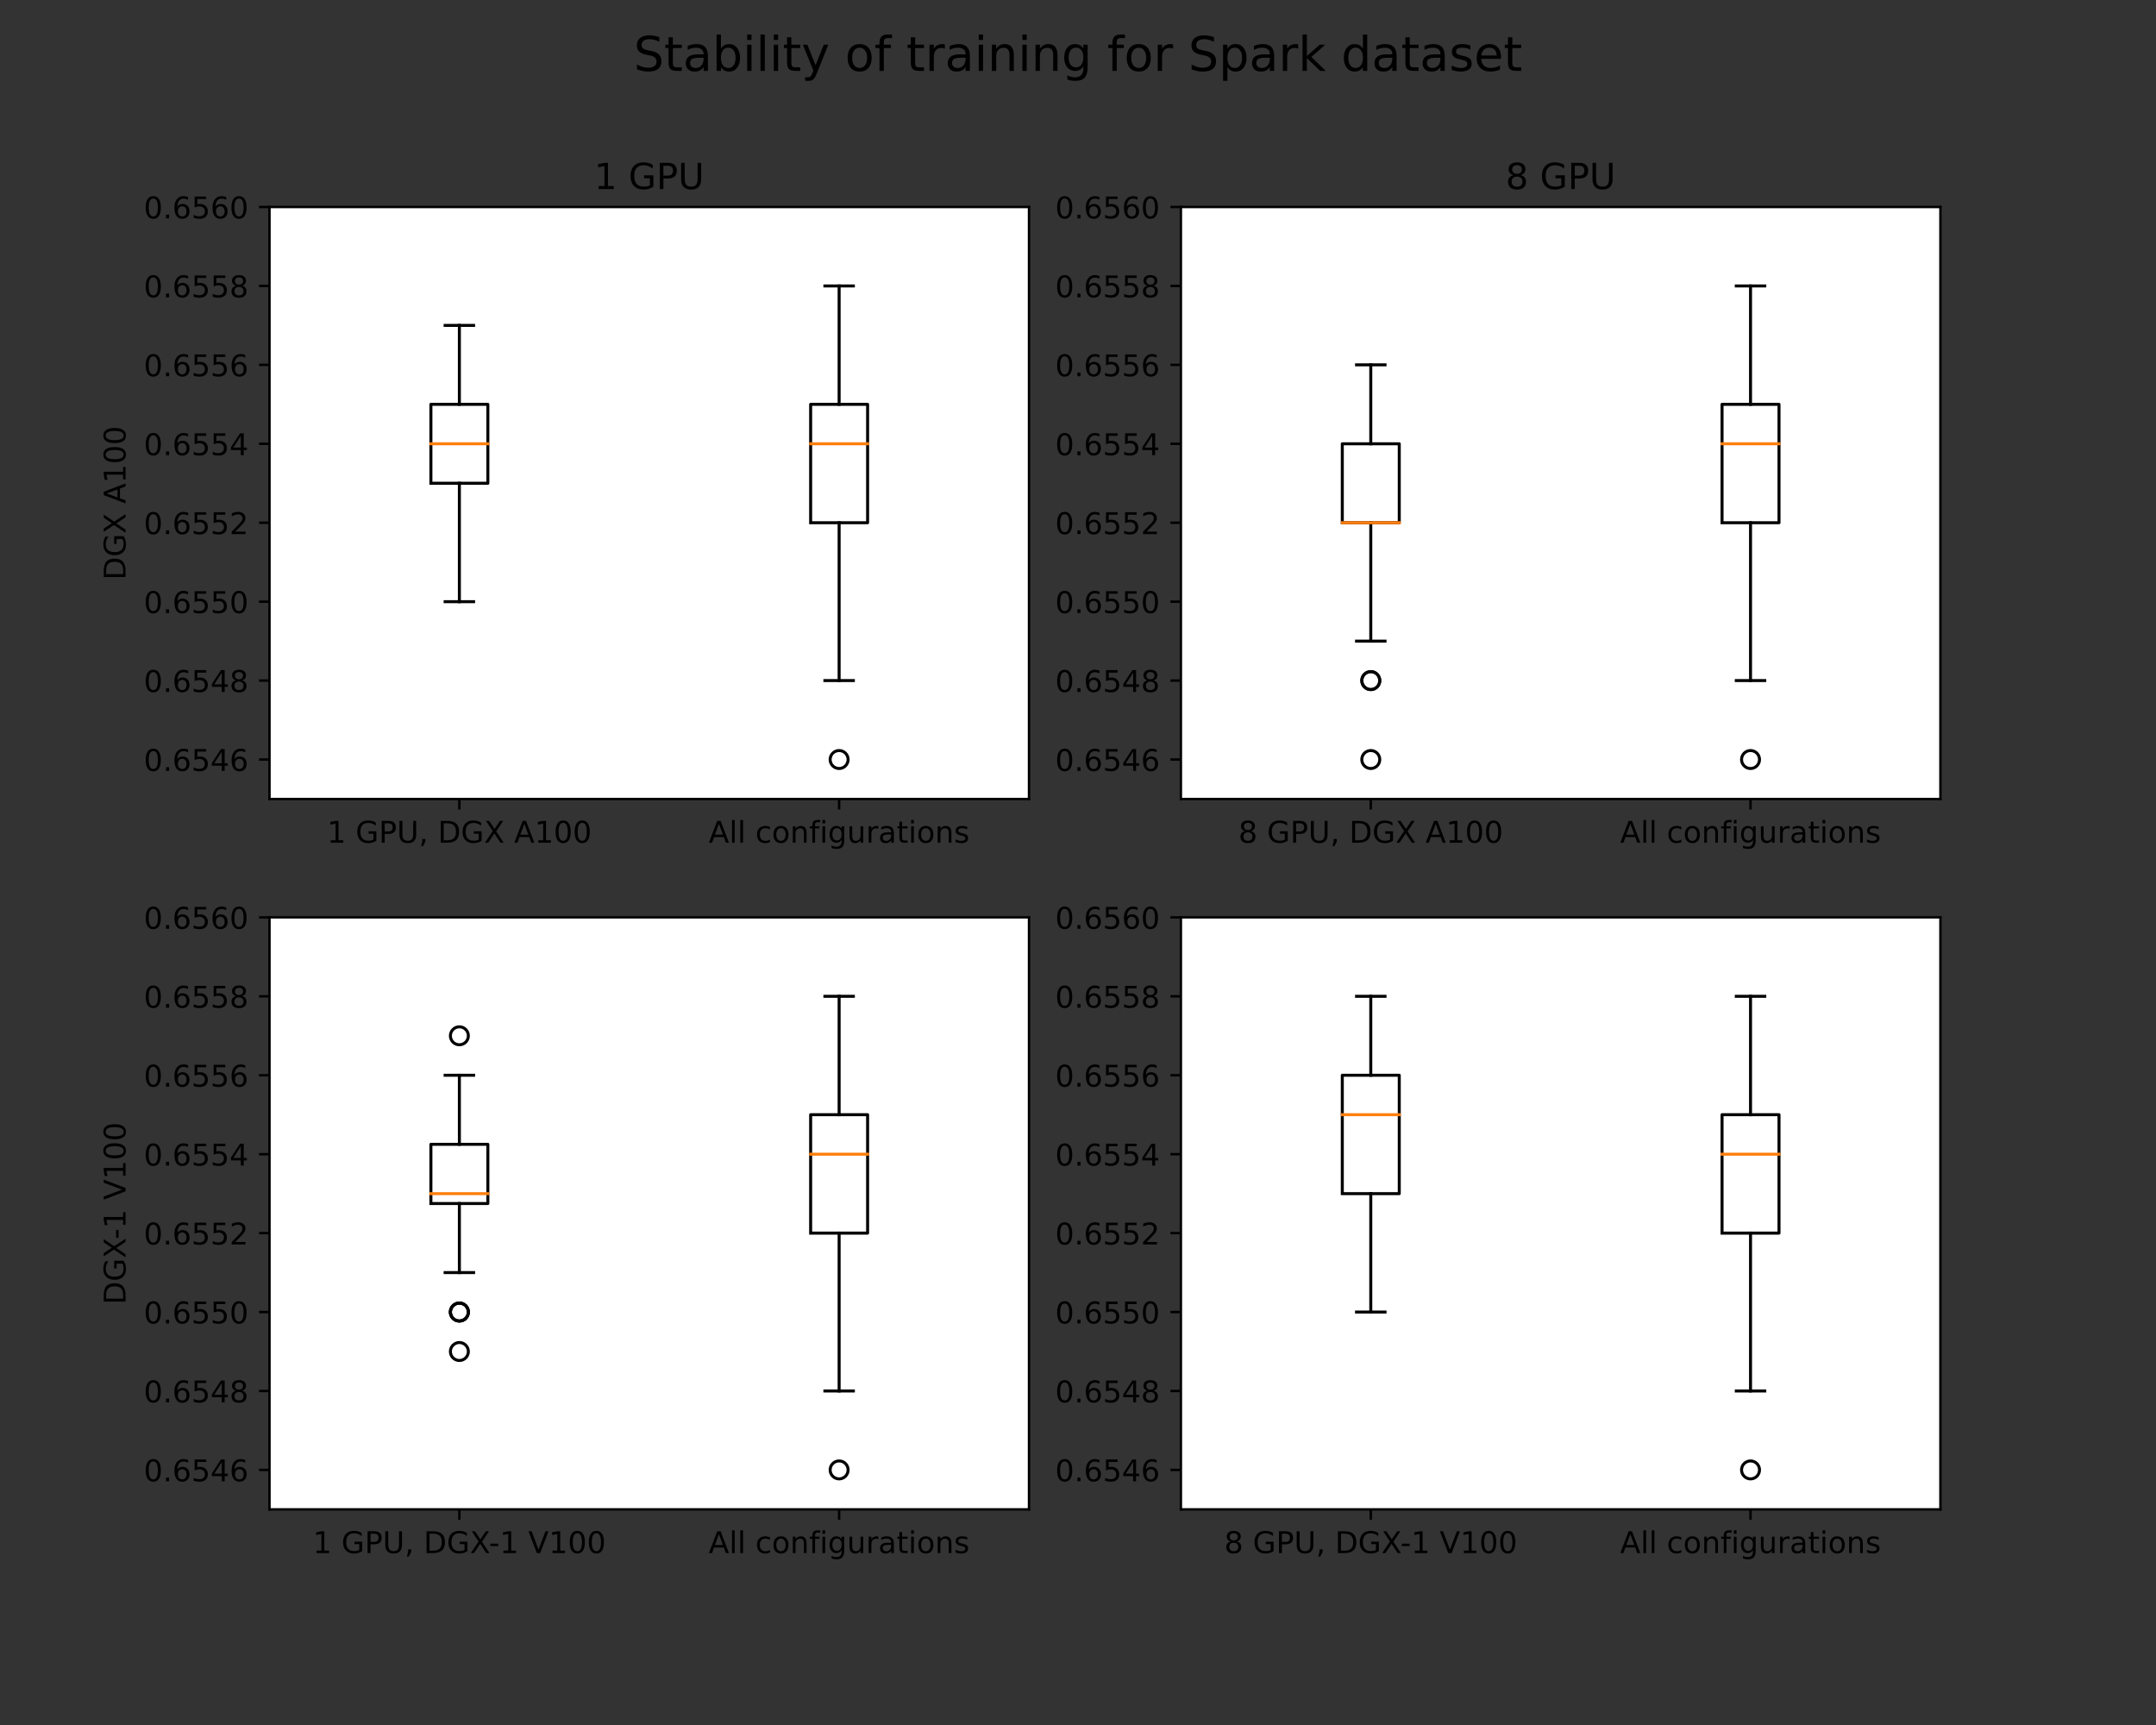 <svg xmlns="http://www.w3.org/2000/svg" xmlns:xlink="http://www.w3.org/1999/xlink" width="960" height="768" version="1.1" viewBox="0 0 720 576"><rect x="0" y="0" width="720" height="576" fill="#333333" stroke="none"/><defs><style type="text/css">*{stroke-linecap:butt;stroke-linejoin:round}</style></defs><g id="figure_1"><g id="patch_1"><path d="M 0 576 L 720 576 L 720 0 L 0 0 z" style="fill:none"/></g><g id="axes_1"><g id="patch_2"><path d="M 90 266.793 L 343.636 266.793 L 343.636 69.12 L 90 69.12 z" style="fill:#fff"/></g><g id="matplotlib.axis_1"><g id="xtick_1"><g id="line2d_1"><defs><path id="m78832d937e" d="M 0 0 L 0 3.5" style="stroke:#000;stroke-width:.8"/></defs><g><use style="stroke:#000;stroke-width:.8" x="153.409" y="266.793" xlink:href="#m78832d937e"/></g></g><g id="text_1"><g transform="translate(109.21 281.391)scale(0.1 -0.1)"><defs><path id="DejaVuSans-49" d="M 12.406 8.297 L 28.516 8.297 L 28.516 63.922 L 10.984 60.406 L 10.984 69.391 L 28.422 72.906 L 38.281 72.906 L 38.281 8.297 L 54.391 8.297 L 54.391 0 L 12.406 0 z"/><path id="DejaVuSans-32"/><path id="DejaVuSans-71" d="M 59.516 10.406 L 59.516 29.984 L 43.406 29.984 L 43.406 38.094 L 69.281 38.094 L 69.281 6.781 Q 63.578 2.734 56.688 0.656 Q 49.812 -1.422 42 -1.422 Q 24.906 -1.422 15.25 8.562 Q 5.609 18.562 5.609 36.375 Q 5.609 54.25 15.25 64.234 Q 24.906 74.219 42 74.219 Q 49.125 74.219 55.547 72.453 Q 61.969 70.703 67.391 67.281 L 67.391 56.781 Q 61.922 61.422 55.766 63.766 Q 49.609 66.109 42.828 66.109 Q 29.438 66.109 22.719 58.641 Q 16.016 51.172 16.016 36.375 Q 16.016 21.625 22.719 14.156 Q 29.438 6.688 42.828 6.688 Q 48.047 6.688 52.141 7.594 Q 56.25 8.5 59.516 10.406 z"/><path id="DejaVuSans-80" d="M 19.672 64.797 L 19.672 37.406 L 32.078 37.406 Q 38.969 37.406 42.719 40.969 Q 46.484 44.531 46.484 51.125 Q 46.484 57.672 42.719 61.234 Q 38.969 64.797 32.078 64.797 z M 9.812 72.906 L 32.078 72.906 Q 44.344 72.906 50.609 67.359 Q 56.891 61.812 56.891 51.125 Q 56.891 40.328 50.609 34.812 Q 44.344 29.297 32.078 29.297 L 19.672 29.297 L 19.672 0 L 9.812 0 z"/><path id="DejaVuSans-85" d="M 8.688 72.906 L 18.609 72.906 L 18.609 28.609 Q 18.609 16.891 22.844 11.734 Q 27.094 6.594 36.625 6.594 Q 46.094 6.594 50.344 11.734 Q 54.594 16.891 54.594 28.609 L 54.594 72.906 L 64.5 72.906 L 64.5 27.391 Q 64.5 13.141 57.438 5.859 Q 50.391 -1.422 36.625 -1.422 Q 22.797 -1.422 15.734 5.859 Q 8.688 13.141 8.688 27.391 z"/><path id="DejaVuSans-44" d="M 11.719 12.406 L 22.016 12.406 L 22.016 4 L 14.016 -11.625 L 7.719 -11.625 L 11.719 4 z"/><path id="DejaVuSans-68" d="M 19.672 64.797 L 19.672 8.109 L 31.594 8.109 Q 46.688 8.109 53.688 14.938 Q 60.688 21.781 60.688 36.531 Q 60.688 51.172 53.688 57.984 Q 46.688 64.797 31.594 64.797 z M 9.812 72.906 L 30.078 72.906 Q 51.266 72.906 61.172 64.094 Q 71.094 55.281 71.094 36.531 Q 71.094 17.672 61.125 8.828 Q 51.172 0 30.078 0 L 9.812 0 z"/><path id="DejaVuSans-88" d="M 6.297 72.906 L 16.891 72.906 L 35.016 45.797 L 53.219 72.906 L 63.812 72.906 L 40.375 37.891 L 65.375 0 L 54.781 0 L 34.281 31 L 13.625 0 L 2.984 0 L 29 38.922 z"/><path id="DejaVuSans-65" d="M 34.188 63.188 L 20.797 26.906 L 47.609 26.906 z M 28.609 72.906 L 39.797 72.906 L 67.578 0 L 57.328 0 L 50.688 18.703 L 17.828 18.703 L 11.188 0 L 0.781 0 z"/><path id="DejaVuSans-48" d="M 31.781 66.406 Q 24.172 66.406 20.328 58.906 Q 16.5 51.422 16.5 36.375 Q 16.5 21.391 20.328 13.891 Q 24.172 6.391 31.781 6.391 Q 39.453 6.391 43.281 13.891 Q 47.125 21.391 47.125 36.375 Q 47.125 51.422 43.281 58.906 Q 39.453 66.406 31.781 66.406 z M 31.781 74.219 Q 44.047 74.219 50.516 64.516 Q 56.984 54.828 56.984 36.375 Q 56.984 17.969 50.516 8.266 Q 44.047 -1.422 31.781 -1.422 Q 19.531 -1.422 13.062 8.266 Q 6.594 17.969 6.594 36.375 Q 6.594 54.828 13.062 64.516 Q 19.531 74.219 31.781 74.219 z"/></defs><use xlink:href="#DejaVuSans-49"/><use x="63.623" xlink:href="#DejaVuSans-32"/><use x="95.41" xlink:href="#DejaVuSans-71"/><use x="172.9" xlink:href="#DejaVuSans-80"/><use x="233.203" xlink:href="#DejaVuSans-85"/><use x="306.396" xlink:href="#DejaVuSans-44"/><use x="338.184" xlink:href="#DejaVuSans-32"/><use x="369.971" xlink:href="#DejaVuSans-68"/><use x="446.973" xlink:href="#DejaVuSans-71"/><use x="524.463" xlink:href="#DejaVuSans-88"/><use x="592.969" xlink:href="#DejaVuSans-32"/><use x="624.756" xlink:href="#DejaVuSans-65"/><use x="693.164" xlink:href="#DejaVuSans-49"/><use x="756.787" xlink:href="#DejaVuSans-48"/><use x="820.41" xlink:href="#DejaVuSans-48"/></g></g></g><g id="xtick_2"><g id="line2d_2"><g><use style="stroke:#000;stroke-width:.8" x="280.227" y="266.793" xlink:href="#m78832d937e"/></g></g><g id="text_2"><g transform="translate(236.669 281.391)scale(0.1 -0.1)"><defs><path id="DejaVuSans-108" d="M 9.422 75.984 L 18.406 75.984 L 18.406 0 L 9.422 0 z"/><path id="DejaVuSans-99" d="M 48.781 52.594 L 48.781 44.188 Q 44.969 46.297 41.141 47.344 Q 37.312 48.391 33.406 48.391 Q 24.656 48.391 19.812 42.844 Q 14.984 37.312 14.984 27.297 Q 14.984 17.281 19.812 11.734 Q 24.656 6.203 33.406 6.203 Q 37.312 6.203 41.141 7.25 Q 44.969 8.297 48.781 10.406 L 48.781 2.094 Q 45.016 0.344 40.984 -0.531 Q 36.969 -1.422 32.422 -1.422 Q 20.062 -1.422 12.781 6.344 Q 5.516 14.109 5.516 27.297 Q 5.516 40.672 12.859 48.328 Q 20.219 56 33.016 56 Q 37.156 56 41.109 55.141 Q 45.062 54.297 48.781 52.594 z"/><path id="DejaVuSans-111" d="M 30.609 48.391 Q 23.391 48.391 19.188 42.75 Q 14.984 37.109 14.984 27.297 Q 14.984 17.484 19.156 11.844 Q 23.344 6.203 30.609 6.203 Q 37.797 6.203 41.984 11.859 Q 46.188 17.531 46.188 27.297 Q 46.188 37.016 41.984 42.703 Q 37.797 48.391 30.609 48.391 z M 30.609 56 Q 42.328 56 49.016 48.375 Q 55.719 40.766 55.719 27.297 Q 55.719 13.875 49.016 6.219 Q 42.328 -1.422 30.609 -1.422 Q 18.844 -1.422 12.172 6.219 Q 5.516 13.875 5.516 27.297 Q 5.516 40.766 12.172 48.375 Q 18.844 56 30.609 56 z"/><path id="DejaVuSans-110" d="M 54.891 33.016 L 54.891 0 L 45.906 0 L 45.906 32.719 Q 45.906 40.484 42.875 44.328 Q 39.844 48.188 33.797 48.188 Q 26.516 48.188 22.312 43.547 Q 18.109 38.922 18.109 30.906 L 18.109 0 L 9.078 0 L 9.078 54.688 L 18.109 54.688 L 18.109 46.188 Q 21.344 51.125 25.703 53.562 Q 30.078 56 35.797 56 Q 45.219 56 50.047 50.172 Q 54.891 44.344 54.891 33.016 z"/><path id="DejaVuSans-102" d="M 37.109 75.984 L 37.109 68.5 L 28.516 68.5 Q 23.688 68.5 21.797 66.547 Q 19.922 64.594 19.922 59.516 L 19.922 54.688 L 34.719 54.688 L 34.719 47.703 L 19.922 47.703 L 19.922 0 L 10.891 0 L 10.891 47.703 L 2.297 47.703 L 2.297 54.688 L 10.891 54.688 L 10.891 58.5 Q 10.891 67.625 15.141 71.797 Q 19.391 75.984 28.609 75.984 z"/><path id="DejaVuSans-105" d="M 9.422 54.688 L 18.406 54.688 L 18.406 0 L 9.422 0 z M 9.422 75.984 L 18.406 75.984 L 18.406 64.594 L 9.422 64.594 z"/><path id="DejaVuSans-103" d="M 45.406 27.984 Q 45.406 37.75 41.375 43.109 Q 37.359 48.484 30.078 48.484 Q 22.859 48.484 18.828 43.109 Q 14.797 37.75 14.797 27.984 Q 14.797 18.266 18.828 12.891 Q 22.859 7.516 30.078 7.516 Q 37.359 7.516 41.375 12.891 Q 45.406 18.266 45.406 27.984 z M 54.391 6.781 Q 54.391 -7.172 48.188 -13.984 Q 42 -20.797 29.203 -20.797 Q 24.469 -20.797 20.266 -20.094 Q 16.062 -19.391 12.109 -17.922 L 12.109 -9.188 Q 16.062 -11.328 19.922 -12.344 Q 23.781 -13.375 27.781 -13.375 Q 36.625 -13.375 41.016 -8.766 Q 45.406 -4.156 45.406 5.172 L 45.406 9.625 Q 42.625 4.781 38.281 2.391 Q 33.938 0 27.875 0 Q 17.828 0 11.672 7.656 Q 5.516 15.328 5.516 27.984 Q 5.516 40.672 11.672 48.328 Q 17.828 56 27.875 56 Q 33.938 56 38.281 53.609 Q 42.625 51.219 45.406 46.391 L 45.406 54.688 L 54.391 54.688 z"/><path id="DejaVuSans-117" d="M 8.5 21.578 L 8.5 54.688 L 17.484 54.688 L 17.484 21.922 Q 17.484 14.156 20.5 10.266 Q 23.531 6.391 29.594 6.391 Q 36.859 6.391 41.078 11.031 Q 45.312 15.672 45.312 23.688 L 45.312 54.688 L 54.297 54.688 L 54.297 0 L 45.312 0 L 45.312 8.406 Q 42.047 3.422 37.719 1 Q 33.406 -1.422 27.688 -1.422 Q 18.266 -1.422 13.375 4.438 Q 8.5 10.297 8.5 21.578 z M 31.109 56 z"/><path id="DejaVuSans-114" d="M 41.109 46.297 Q 39.594 47.172 37.812 47.578 Q 36.031 48 33.891 48 Q 26.266 48 22.188 43.047 Q 18.109 38.094 18.109 28.812 L 18.109 0 L 9.078 0 L 9.078 54.688 L 18.109 54.688 L 18.109 46.188 Q 20.953 51.172 25.484 53.578 Q 30.031 56 36.531 56 Q 37.453 56 38.578 55.875 Q 39.703 55.766 41.062 55.516 z"/><path id="DejaVuSans-97" d="M 34.281 27.484 Q 23.391 27.484 19.188 25 Q 14.984 22.516 14.984 16.5 Q 14.984 11.719 18.141 8.906 Q 21.297 6.109 26.703 6.109 Q 34.188 6.109 38.703 11.406 Q 43.219 16.703 43.219 25.484 L 43.219 27.484 z M 52.203 31.203 L 52.203 0 L 43.219 0 L 43.219 8.297 Q 40.141 3.328 35.547 0.953 Q 30.953 -1.422 24.312 -1.422 Q 15.922 -1.422 10.953 3.297 Q 6 8.016 6 15.922 Q 6 25.141 12.172 29.828 Q 18.359 34.516 30.609 34.516 L 43.219 34.516 L 43.219 35.406 Q 43.219 41.609 39.141 45 Q 35.062 48.391 27.688 48.391 Q 23 48.391 18.547 47.266 Q 14.109 46.141 10.016 43.891 L 10.016 52.203 Q 14.938 54.109 19.578 55.047 Q 24.219 56 28.609 56 Q 40.484 56 46.344 49.844 Q 52.203 43.703 52.203 31.203 z"/><path id="DejaVuSans-116" d="M 18.312 70.219 L 18.312 54.688 L 36.812 54.688 L 36.812 47.703 L 18.312 47.703 L 18.312 18.016 Q 18.312 11.328 20.141 9.422 Q 21.969 7.516 27.594 7.516 L 36.812 7.516 L 36.812 0 L 27.594 0 Q 17.188 0 13.234 3.875 Q 9.281 7.766 9.281 18.016 L 9.281 47.703 L 2.688 47.703 L 2.688 54.688 L 9.281 54.688 L 9.281 70.219 z"/><path id="DejaVuSans-115" d="M 44.281 53.078 L 44.281 44.578 Q 40.484 46.531 36.375 47.5 Q 32.281 48.484 27.875 48.484 Q 21.188 48.484 17.844 46.438 Q 14.5 44.391 14.5 40.281 Q 14.5 37.156 16.891 35.375 Q 19.281 33.594 26.516 31.984 L 29.594 31.297 Q 39.156 29.25 43.188 25.516 Q 47.219 21.781 47.219 15.094 Q 47.219 7.469 41.188 3.016 Q 35.156 -1.422 24.609 -1.422 Q 20.219 -1.422 15.453 -0.562 Q 10.688 0.297 5.422 2 L 5.422 11.281 Q 10.406 8.688 15.234 7.391 Q 20.062 6.109 24.812 6.109 Q 31.156 6.109 34.562 8.281 Q 37.984 10.453 37.984 14.406 Q 37.984 18.062 35.516 20.016 Q 33.062 21.969 24.703 23.781 L 21.578 24.516 Q 13.234 26.266 9.516 29.906 Q 5.812 33.547 5.812 39.891 Q 5.812 47.609 11.281 51.797 Q 16.75 56 26.812 56 Q 31.781 56 36.172 55.266 Q 40.578 54.547 44.281 53.078 z"/></defs><use xlink:href="#DejaVuSans-65"/><use x="68.408" xlink:href="#DejaVuSans-108"/><use x="96.191" xlink:href="#DejaVuSans-108"/><use x="123.975" xlink:href="#DejaVuSans-32"/><use x="155.762" xlink:href="#DejaVuSans-99"/><use x="210.742" xlink:href="#DejaVuSans-111"/><use x="271.924" xlink:href="#DejaVuSans-110"/><use x="335.303" xlink:href="#DejaVuSans-102"/><use x="370.508" xlink:href="#DejaVuSans-105"/><use x="398.291" xlink:href="#DejaVuSans-103"/><use x="461.768" xlink:href="#DejaVuSans-117"/><use x="525.146" xlink:href="#DejaVuSans-114"/><use x="566.26" xlink:href="#DejaVuSans-97"/><use x="627.539" xlink:href="#DejaVuSans-116"/><use x="666.748" xlink:href="#DejaVuSans-105"/><use x="694.531" xlink:href="#DejaVuSans-111"/><use x="755.713" xlink:href="#DejaVuSans-110"/><use x="819.092" xlink:href="#DejaVuSans-115"/></g></g></g></g><g id="matplotlib.axis_2"><g id="ytick_1"><g id="line2d_3"><defs><path id="mf4e89427e5" d="M 0 0 L -3.5 0" style="stroke:#000;stroke-width:.8"/></defs><g><use style="stroke:#000;stroke-width:.8" x="90" y="253.615" xlink:href="#mf4e89427e5"/></g></g><g id="text_3"><g transform="translate(48.009 257.414)scale(0.1 -0.1)"><defs><path id="DejaVuSans-46" d="M 10.688 12.406 L 21 12.406 L 21 0 L 10.688 0 z"/><path id="DejaVuSans-54" d="M 33.016 40.375 Q 26.375 40.375 22.484 35.828 Q 18.609 31.297 18.609 23.391 Q 18.609 15.531 22.484 10.953 Q 26.375 6.391 33.016 6.391 Q 39.656 6.391 43.531 10.953 Q 47.406 15.531 47.406 23.391 Q 47.406 31.297 43.531 35.828 Q 39.656 40.375 33.016 40.375 z M 52.594 71.297 L 52.594 62.312 Q 48.875 64.062 45.094 64.984 Q 41.312 65.922 37.594 65.922 Q 27.828 65.922 22.672 59.328 Q 17.531 52.734 16.797 39.406 Q 19.672 43.656 24.016 45.922 Q 28.375 48.188 33.594 48.188 Q 44.578 48.188 50.953 41.516 Q 57.328 34.859 57.328 23.391 Q 57.328 12.156 50.688 5.359 Q 44.047 -1.422 33.016 -1.422 Q 20.359 -1.422 13.672 8.266 Q 6.984 17.969 6.984 36.375 Q 6.984 53.656 15.188 63.938 Q 23.391 74.219 37.203 74.219 Q 40.922 74.219 44.703 73.484 Q 48.484 72.75 52.594 71.297 z"/><path id="DejaVuSans-53" d="M 10.797 72.906 L 49.516 72.906 L 49.516 64.594 L 19.828 64.594 L 19.828 46.734 Q 21.969 47.469 24.109 47.828 Q 26.266 48.188 28.422 48.188 Q 40.625 48.188 47.75 41.5 Q 54.891 34.812 54.891 23.391 Q 54.891 11.625 47.562 5.094 Q 40.234 -1.422 26.906 -1.422 Q 22.312 -1.422 17.547 -0.641 Q 12.797 0.141 7.719 1.703 L 7.719 11.625 Q 12.109 9.234 16.797 8.062 Q 21.484 6.891 26.703 6.891 Q 35.156 6.891 40.078 11.328 Q 45.016 15.766 45.016 23.391 Q 45.016 31 40.078 35.438 Q 35.156 39.891 26.703 39.891 Q 22.75 39.891 18.812 39.016 Q 14.891 38.141 10.797 36.281 z"/><path id="DejaVuSans-52" d="M 37.797 64.312 L 12.891 25.391 L 37.797 25.391 z M 35.203 72.906 L 47.609 72.906 L 47.609 25.391 L 58.016 25.391 L 58.016 17.188 L 47.609 17.188 L 47.609 0 L 37.797 0 L 37.797 17.188 L 4.891 17.188 L 4.891 26.703 z"/></defs><use xlink:href="#DejaVuSans-48"/><use x="63.623" xlink:href="#DejaVuSans-46"/><use x="95.41" xlink:href="#DejaVuSans-54"/><use x="159.033" xlink:href="#DejaVuSans-53"/><use x="222.656" xlink:href="#DejaVuSans-52"/><use x="286.279" xlink:href="#DejaVuSans-54"/></g></g></g><g id="ytick_2"><g id="line2d_4"><g><use style="stroke:#000;stroke-width:.8" x="90" y="227.258" xlink:href="#mf4e89427e5"/></g></g><g id="text_4"><g transform="translate(48.009 231.057)scale(0.1 -0.1)"><defs><path id="DejaVuSans-56" d="M 31.781 34.625 Q 24.75 34.625 20.719 30.859 Q 16.703 27.094 16.703 20.516 Q 16.703 13.922 20.719 10.156 Q 24.75 6.391 31.781 6.391 Q 38.812 6.391 42.859 10.172 Q 46.922 13.969 46.922 20.516 Q 46.922 27.094 42.891 30.859 Q 38.875 34.625 31.781 34.625 z M 21.922 38.812 Q 15.578 40.375 12.031 44.719 Q 8.5 49.078 8.5 55.328 Q 8.5 64.062 14.719 69.141 Q 20.953 74.219 31.781 74.219 Q 42.672 74.219 48.875 69.141 Q 55.078 64.062 55.078 55.328 Q 55.078 49.078 51.531 44.719 Q 48 40.375 41.703 38.812 Q 48.828 37.156 52.797 32.312 Q 56.781 27.484 56.781 20.516 Q 56.781 9.906 50.312 4.234 Q 43.844 -1.422 31.781 -1.422 Q 19.734 -1.422 13.25 4.234 Q 6.781 9.906 6.781 20.516 Q 6.781 27.484 10.781 32.312 Q 14.797 37.156 21.922 38.812 z M 18.312 54.391 Q 18.312 48.734 21.844 45.562 Q 25.391 42.391 31.781 42.391 Q 38.141 42.391 41.719 45.562 Q 45.312 48.734 45.312 54.391 Q 45.312 60.062 41.719 63.234 Q 38.141 66.406 31.781 66.406 Q 25.391 66.406 21.844 63.234 Q 18.312 60.062 18.312 54.391 z"/></defs><use xlink:href="#DejaVuSans-48"/><use x="63.623" xlink:href="#DejaVuSans-46"/><use x="95.41" xlink:href="#DejaVuSans-54"/><use x="159.033" xlink:href="#DejaVuSans-53"/><use x="222.656" xlink:href="#DejaVuSans-52"/><use x="286.279" xlink:href="#DejaVuSans-56"/></g></g></g><g id="ytick_3"><g id="line2d_5"><g><use style="stroke:#000;stroke-width:.8" x="90" y="200.902" xlink:href="#mf4e89427e5"/></g></g><g id="text_5"><g transform="translate(48.009 204.701)scale(0.1 -0.1)"><use xlink:href="#DejaVuSans-48"/><use x="63.623" xlink:href="#DejaVuSans-46"/><use x="95.41" xlink:href="#DejaVuSans-54"/><use x="159.033" xlink:href="#DejaVuSans-53"/><use x="222.656" xlink:href="#DejaVuSans-53"/><use x="286.279" xlink:href="#DejaVuSans-48"/></g></g></g><g id="ytick_4"><g id="line2d_6"><g><use style="stroke:#000;stroke-width:.8" x="90" y="174.545" xlink:href="#mf4e89427e5"/></g></g><g id="text_6"><g transform="translate(48.009 178.345)scale(0.1 -0.1)"><defs><path id="DejaVuSans-50" d="M 19.188 8.297 L 53.609 8.297 L 53.609 0 L 7.328 0 L 7.328 8.297 Q 12.938 14.109 22.625 23.891 Q 32.328 33.688 34.812 36.531 Q 39.547 41.844 41.422 45.531 Q 43.312 49.219 43.312 52.781 Q 43.312 58.594 39.234 62.25 Q 35.156 65.922 28.609 65.922 Q 23.969 65.922 18.812 64.312 Q 13.672 62.703 7.812 59.422 L 7.812 69.391 Q 13.766 71.781 18.938 73 Q 24.125 74.219 28.422 74.219 Q 39.75 74.219 46.484 68.547 Q 53.219 62.891 53.219 53.422 Q 53.219 48.922 51.531 44.891 Q 49.859 40.875 45.406 35.406 Q 44.188 33.984 37.641 27.219 Q 31.109 20.453 19.188 8.297 z"/></defs><use xlink:href="#DejaVuSans-48"/><use x="63.623" xlink:href="#DejaVuSans-46"/><use x="95.41" xlink:href="#DejaVuSans-54"/><use x="159.033" xlink:href="#DejaVuSans-53"/><use x="222.656" xlink:href="#DejaVuSans-53"/><use x="286.279" xlink:href="#DejaVuSans-50"/></g></g></g><g id="ytick_5"><g id="line2d_7"><g><use style="stroke:#000;stroke-width:.8" x="90" y="148.189" xlink:href="#mf4e89427e5"/></g></g><g id="text_7"><g transform="translate(48.009 151.988)scale(0.1 -0.1)"><use xlink:href="#DejaVuSans-48"/><use x="63.623" xlink:href="#DejaVuSans-46"/><use x="95.41" xlink:href="#DejaVuSans-54"/><use x="159.033" xlink:href="#DejaVuSans-53"/><use x="222.656" xlink:href="#DejaVuSans-53"/><use x="286.279" xlink:href="#DejaVuSans-52"/></g></g></g><g id="ytick_6"><g id="line2d_8"><g><use style="stroke:#000;stroke-width:.8" x="90" y="121.833" xlink:href="#mf4e89427e5"/></g></g><g id="text_8"><g transform="translate(48.009 125.632)scale(0.1 -0.1)"><use xlink:href="#DejaVuSans-48"/><use x="63.623" xlink:href="#DejaVuSans-46"/><use x="95.41" xlink:href="#DejaVuSans-54"/><use x="159.033" xlink:href="#DejaVuSans-53"/><use x="222.656" xlink:href="#DejaVuSans-53"/><use x="286.279" xlink:href="#DejaVuSans-54"/></g></g></g><g id="ytick_7"><g id="line2d_9"><g><use style="stroke:#000;stroke-width:.8" x="90" y="95.476" xlink:href="#mf4e89427e5"/></g></g><g id="text_9"><g transform="translate(48.009 99.276)scale(0.1 -0.1)"><use xlink:href="#DejaVuSans-48"/><use x="63.623" xlink:href="#DejaVuSans-46"/><use x="95.41" xlink:href="#DejaVuSans-54"/><use x="159.033" xlink:href="#DejaVuSans-53"/><use x="222.656" xlink:href="#DejaVuSans-53"/><use x="286.279" xlink:href="#DejaVuSans-56"/></g></g></g><g id="ytick_8"><g id="line2d_10"><g><use style="stroke:#000;stroke-width:.8" x="90" y="69.12" xlink:href="#mf4e89427e5"/></g></g><g id="text_10"><g transform="translate(48.009 72.919)scale(0.1 -0.1)"><use xlink:href="#DejaVuSans-48"/><use x="63.623" xlink:href="#DejaVuSans-46"/><use x="95.41" xlink:href="#DejaVuSans-54"/><use x="159.033" xlink:href="#DejaVuSans-53"/><use x="222.656" xlink:href="#DejaVuSans-54"/><use x="286.279" xlink:href="#DejaVuSans-48"/></g></g></g><g id="text_11"><g transform="translate(41.93 193.659)rotate(-90)scale(0.1 -0.1)"><use xlink:href="#DejaVuSans-68"/><use x="77.002" xlink:href="#DejaVuSans-71"/><use x="154.492" xlink:href="#DejaVuSans-88"/><use x="222.998" xlink:href="#DejaVuSans-32"/><use x="254.785" xlink:href="#DejaVuSans-65"/><use x="323.193" xlink:href="#DejaVuSans-49"/><use x="386.816" xlink:href="#DejaVuSans-48"/><use x="450.439" xlink:href="#DejaVuSans-48"/></g></g></g><g id="line2d_11"><path d="M 143.898 161.367 L 162.92 161.367 L 162.92 135.011 L 143.898 135.011 L 143.898 161.367" clip-path="url(#p21a424b3cf)" style="fill:none;stroke:#000;stroke-linecap:square"/></g><g id="line2d_12"><path d="M 153.409 161.367 L 153.409 200.902" clip-path="url(#p21a424b3cf)" style="fill:none;stroke:#000;stroke-linecap:square"/></g><g id="line2d_13"><path d="M 153.409 135.011 L 153.409 108.655" clip-path="url(#p21a424b3cf)" style="fill:none;stroke:#000;stroke-linecap:square"/></g><g id="line2d_14"><path d="M 148.653 200.902 L 158.165 200.902" clip-path="url(#p21a424b3cf)" style="fill:none;stroke:#000;stroke-linecap:square"/></g><g id="line2d_15"><path d="M 148.653 108.655 L 158.165 108.655" clip-path="url(#p21a424b3cf)" style="fill:none;stroke:#000;stroke-linecap:square"/></g><g id="line2d_17"><path d="M 270.716 174.545 L 289.739 174.545 L 289.739 135.011 L 270.716 135.011 L 270.716 174.545" clip-path="url(#p21a424b3cf)" style="fill:none;stroke:#000;stroke-linecap:square"/></g><g id="line2d_18"><path d="M 280.227 174.545 L 280.227 227.258" clip-path="url(#p21a424b3cf)" style="fill:none;stroke:#000;stroke-linecap:square"/></g><g id="line2d_19"><path d="M 280.227 135.011 L 280.227 95.476" clip-path="url(#p21a424b3cf)" style="fill:none;stroke:#000;stroke-linecap:square"/></g><g id="line2d_20"><path d="M 275.472 227.258 L 284.983 227.258" clip-path="url(#p21a424b3cf)" style="fill:none;stroke:#000;stroke-linecap:square"/></g><g id="line2d_21"><path d="M 275.472 95.476 L 284.983 95.476" clip-path="url(#p21a424b3cf)" style="fill:none;stroke:#000;stroke-linecap:square"/></g><g id="line2d_22"><defs><path id="mf38e28b686" d="M 0 3 C 0.796 3 1.559 2.684 2.121 2.121 C 2.684 1.559 3 0.796 3 0 C 3 -0.796 2.684 -1.559 2.121 -2.121 C 1.559 -2.684 0.796 -3 0 -3 C -0.796 -3 -1.559 -2.684 -2.121 -2.121 C -2.684 -1.559 -3 -0.796 -3 0 C -3 0.796 -2.684 1.559 -2.121 2.121 C -1.559 2.684 -0.796 3 0 3 z" style="stroke:#000"/></defs><g clip-path="url(#p21a424b3cf)"><use style="fill-opacity:0;stroke:#000" x="280.227" y="253.615" xlink:href="#mf38e28b686"/></g></g><g id="line2d_23"><path d="M 143.898 148.189 L 162.92 148.189" clip-path="url(#p21a424b3cf)" style="fill:none;stroke:#ff7f0e;stroke-linecap:square"/></g><g id="line2d_24"><path d="M 270.716 148.189 L 289.739 148.189" clip-path="url(#p21a424b3cf)" style="fill:none;stroke:#ff7f0e;stroke-linecap:square"/></g><g id="patch_3"><path d="M 90 266.793 L 90 69.12" style="fill:none;stroke:#000;stroke-linecap:square;stroke-linejoin:miter;stroke-width:.8"/></g><g id="patch_4"><path d="M 343.636 266.793 L 343.636 69.12" style="fill:none;stroke:#000;stroke-linecap:square;stroke-linejoin:miter;stroke-width:.8"/></g><g id="patch_5"><path d="M 90 266.793 L 343.636 266.793" style="fill:none;stroke:#000;stroke-linecap:square;stroke-linejoin:miter;stroke-width:.8"/></g><g id="patch_6"><path d="M 90 69.12 L 343.636 69.12" style="fill:none;stroke:#000;stroke-linecap:square;stroke-linejoin:miter;stroke-width:.8"/></g><g id="text_12"><g transform="translate(198.436 63.12)scale(0.12 -0.12)"><use xlink:href="#DejaVuSans-49"/><use x="63.623" xlink:href="#DejaVuSans-32"/><use x="95.41" xlink:href="#DejaVuSans-71"/><use x="172.9" xlink:href="#DejaVuSans-80"/><use x="233.203" xlink:href="#DejaVuSans-85"/></g></g></g><g id="axes_2"><g id="patch_7"><path d="M 394.364 266.793 L 648 266.793 L 648 69.12 L 394.364 69.12 z" style="fill:#fff"/></g><g id="matplotlib.axis_3"><g id="xtick_3"><g id="line2d_25"><g><use style="stroke:#000;stroke-width:.8" x="457.773" y="266.793" xlink:href="#m78832d937e"/></g></g><g id="text_13"><g transform="translate(413.574 281.391)scale(0.1 -0.1)"><use xlink:href="#DejaVuSans-56"/><use x="63.623" xlink:href="#DejaVuSans-32"/><use x="95.41" xlink:href="#DejaVuSans-71"/><use x="172.9" xlink:href="#DejaVuSans-80"/><use x="233.203" xlink:href="#DejaVuSans-85"/><use x="306.396" xlink:href="#DejaVuSans-44"/><use x="338.184" xlink:href="#DejaVuSans-32"/><use x="369.971" xlink:href="#DejaVuSans-68"/><use x="446.973" xlink:href="#DejaVuSans-71"/><use x="524.463" xlink:href="#DejaVuSans-88"/><use x="592.969" xlink:href="#DejaVuSans-32"/><use x="624.756" xlink:href="#DejaVuSans-65"/><use x="693.164" xlink:href="#DejaVuSans-49"/><use x="756.787" xlink:href="#DejaVuSans-48"/><use x="820.41" xlink:href="#DejaVuSans-48"/></g></g></g><g id="xtick_4"><g id="line2d_26"><g><use style="stroke:#000;stroke-width:.8" x="584.591" y="266.793" xlink:href="#m78832d937e"/></g></g><g id="text_14"><g transform="translate(541.032 281.391)scale(0.1 -0.1)"><use xlink:href="#DejaVuSans-65"/><use x="68.408" xlink:href="#DejaVuSans-108"/><use x="96.191" xlink:href="#DejaVuSans-108"/><use x="123.975" xlink:href="#DejaVuSans-32"/><use x="155.762" xlink:href="#DejaVuSans-99"/><use x="210.742" xlink:href="#DejaVuSans-111"/><use x="271.924" xlink:href="#DejaVuSans-110"/><use x="335.303" xlink:href="#DejaVuSans-102"/><use x="370.508" xlink:href="#DejaVuSans-105"/><use x="398.291" xlink:href="#DejaVuSans-103"/><use x="461.768" xlink:href="#DejaVuSans-117"/><use x="525.146" xlink:href="#DejaVuSans-114"/><use x="566.26" xlink:href="#DejaVuSans-97"/><use x="627.539" xlink:href="#DejaVuSans-116"/><use x="666.748" xlink:href="#DejaVuSans-105"/><use x="694.531" xlink:href="#DejaVuSans-111"/><use x="755.713" xlink:href="#DejaVuSans-110"/><use x="819.092" xlink:href="#DejaVuSans-115"/></g></g></g></g><g id="matplotlib.axis_4"><g id="ytick_9"><g id="line2d_27"><g><use style="stroke:#000;stroke-width:.8" x="394.364" y="253.615" xlink:href="#mf4e89427e5"/></g></g><g id="text_15"><g transform="translate(352.373 257.414)scale(0.1 -0.1)"><use xlink:href="#DejaVuSans-48"/><use x="63.623" xlink:href="#DejaVuSans-46"/><use x="95.41" xlink:href="#DejaVuSans-54"/><use x="159.033" xlink:href="#DejaVuSans-53"/><use x="222.656" xlink:href="#DejaVuSans-52"/><use x="286.279" xlink:href="#DejaVuSans-54"/></g></g></g><g id="ytick_10"><g id="line2d_28"><g><use style="stroke:#000;stroke-width:.8" x="394.364" y="227.258" xlink:href="#mf4e89427e5"/></g></g><g id="text_16"><g transform="translate(352.373 231.057)scale(0.1 -0.1)"><use xlink:href="#DejaVuSans-48"/><use x="63.623" xlink:href="#DejaVuSans-46"/><use x="95.41" xlink:href="#DejaVuSans-54"/><use x="159.033" xlink:href="#DejaVuSans-53"/><use x="222.656" xlink:href="#DejaVuSans-52"/><use x="286.279" xlink:href="#DejaVuSans-56"/></g></g></g><g id="ytick_11"><g id="line2d_29"><g><use style="stroke:#000;stroke-width:.8" x="394.364" y="200.902" xlink:href="#mf4e89427e5"/></g></g><g id="text_17"><g transform="translate(352.373 204.701)scale(0.1 -0.1)"><use xlink:href="#DejaVuSans-48"/><use x="63.623" xlink:href="#DejaVuSans-46"/><use x="95.41" xlink:href="#DejaVuSans-54"/><use x="159.033" xlink:href="#DejaVuSans-53"/><use x="222.656" xlink:href="#DejaVuSans-53"/><use x="286.279" xlink:href="#DejaVuSans-48"/></g></g></g><g id="ytick_12"><g id="line2d_30"><g><use style="stroke:#000;stroke-width:.8" x="394.364" y="174.545" xlink:href="#mf4e89427e5"/></g></g><g id="text_18"><g transform="translate(352.373 178.345)scale(0.1 -0.1)"><use xlink:href="#DejaVuSans-48"/><use x="63.623" xlink:href="#DejaVuSans-46"/><use x="95.41" xlink:href="#DejaVuSans-54"/><use x="159.033" xlink:href="#DejaVuSans-53"/><use x="222.656" xlink:href="#DejaVuSans-53"/><use x="286.279" xlink:href="#DejaVuSans-50"/></g></g></g><g id="ytick_13"><g id="line2d_31"><g><use style="stroke:#000;stroke-width:.8" x="394.364" y="148.189" xlink:href="#mf4e89427e5"/></g></g><g id="text_19"><g transform="translate(352.373 151.988)scale(0.1 -0.1)"><use xlink:href="#DejaVuSans-48"/><use x="63.623" xlink:href="#DejaVuSans-46"/><use x="95.41" xlink:href="#DejaVuSans-54"/><use x="159.033" xlink:href="#DejaVuSans-53"/><use x="222.656" xlink:href="#DejaVuSans-53"/><use x="286.279" xlink:href="#DejaVuSans-52"/></g></g></g><g id="ytick_14"><g id="line2d_32"><g><use style="stroke:#000;stroke-width:.8" x="394.364" y="121.833" xlink:href="#mf4e89427e5"/></g></g><g id="text_20"><g transform="translate(352.373 125.632)scale(0.1 -0.1)"><use xlink:href="#DejaVuSans-48"/><use x="63.623" xlink:href="#DejaVuSans-46"/><use x="95.41" xlink:href="#DejaVuSans-54"/><use x="159.033" xlink:href="#DejaVuSans-53"/><use x="222.656" xlink:href="#DejaVuSans-53"/><use x="286.279" xlink:href="#DejaVuSans-54"/></g></g></g><g id="ytick_15"><g id="line2d_33"><g><use style="stroke:#000;stroke-width:.8" x="394.364" y="95.476" xlink:href="#mf4e89427e5"/></g></g><g id="text_21"><g transform="translate(352.373 99.276)scale(0.1 -0.1)"><use xlink:href="#DejaVuSans-48"/><use x="63.623" xlink:href="#DejaVuSans-46"/><use x="95.41" xlink:href="#DejaVuSans-54"/><use x="159.033" xlink:href="#DejaVuSans-53"/><use x="222.656" xlink:href="#DejaVuSans-53"/><use x="286.279" xlink:href="#DejaVuSans-56"/></g></g></g><g id="ytick_16"><g id="line2d_34"><g><use style="stroke:#000;stroke-width:.8" x="394.364" y="69.12" xlink:href="#mf4e89427e5"/></g></g><g id="text_22"><g transform="translate(352.373 72.919)scale(0.1 -0.1)"><use xlink:href="#DejaVuSans-48"/><use x="63.623" xlink:href="#DejaVuSans-46"/><use x="95.41" xlink:href="#DejaVuSans-54"/><use x="159.033" xlink:href="#DejaVuSans-53"/><use x="222.656" xlink:href="#DejaVuSans-54"/><use x="286.279" xlink:href="#DejaVuSans-48"/></g></g></g></g><g id="line2d_35"><path d="M 448.261 174.545 L 467.284 174.545 L 467.284 148.189 L 448.261 148.189 L 448.261 174.545" clip-path="url(#p821caedd90)" style="fill:none;stroke:#000;stroke-linecap:square"/></g><g id="line2d_36"><path d="M 457.773 174.545 L 457.773 214.08" clip-path="url(#p821caedd90)" style="fill:none;stroke:#000;stroke-linecap:square"/></g><g id="line2d_37"><path d="M 457.773 148.189 L 457.773 121.833" clip-path="url(#p821caedd90)" style="fill:none;stroke:#000;stroke-linecap:square"/></g><g id="line2d_38"><path d="M 453.017 214.08 L 462.528 214.08" clip-path="url(#p821caedd90)" style="fill:none;stroke:#000;stroke-linecap:square"/></g><g id="line2d_39"><path d="M 453.017 121.833 L 462.528 121.833" clip-path="url(#p821caedd90)" style="fill:none;stroke:#000;stroke-linecap:square"/></g><g id="line2d_40"><g clip-path="url(#p821caedd90)"><use style="fill-opacity:0;stroke:#000" x="457.773" y="227.258" xlink:href="#mf38e28b686"/><use style="fill-opacity:0;stroke:#000" x="457.773" y="253.615" xlink:href="#mf38e28b686"/><use style="fill-opacity:0;stroke:#000" x="457.773" y="227.258" xlink:href="#mf38e28b686"/></g></g><g id="line2d_41"><path d="M 575.08 174.545 L 594.102 174.545 L 594.102 135.011 L 575.08 135.011 L 575.08 174.545" clip-path="url(#p821caedd90)" style="fill:none;stroke:#000;stroke-linecap:square"/></g><g id="line2d_42"><path d="M 584.591 174.545 L 584.591 227.258" clip-path="url(#p821caedd90)" style="fill:none;stroke:#000;stroke-linecap:square"/></g><g id="line2d_43"><path d="M 584.591 135.011 L 584.591 95.476" clip-path="url(#p821caedd90)" style="fill:none;stroke:#000;stroke-linecap:square"/></g><g id="line2d_44"><path d="M 579.835 227.258 L 589.347 227.258" clip-path="url(#p821caedd90)" style="fill:none;stroke:#000;stroke-linecap:square"/></g><g id="line2d_45"><path d="M 579.835 95.476 L 589.347 95.476" clip-path="url(#p821caedd90)" style="fill:none;stroke:#000;stroke-linecap:square"/></g><g id="line2d_46"><g clip-path="url(#p821caedd90)"><use style="fill-opacity:0;stroke:#000" x="584.591" y="253.615" xlink:href="#mf38e28b686"/></g></g><g id="line2d_47"><path d="M 448.261 174.545 L 467.284 174.545" clip-path="url(#p821caedd90)" style="fill:none;stroke:#ff7f0e;stroke-linecap:square"/></g><g id="line2d_48"><path d="M 575.08 148.189 L 594.102 148.189" clip-path="url(#p821caedd90)" style="fill:none;stroke:#ff7f0e;stroke-linecap:square"/></g><g id="patch_8"><path d="M 394.364 266.793 L 394.364 69.12" style="fill:none;stroke:#000;stroke-linecap:square;stroke-linejoin:miter;stroke-width:.8"/></g><g id="patch_9"><path d="M 648 266.793 L 648 69.12" style="fill:none;stroke:#000;stroke-linecap:square;stroke-linejoin:miter;stroke-width:.8"/></g><g id="patch_10"><path d="M 394.364 266.793 L 648 266.793" style="fill:none;stroke:#000;stroke-linecap:square;stroke-linejoin:miter;stroke-width:.8"/></g><g id="patch_11"><path d="M 394.364 69.12 L 648 69.12" style="fill:none;stroke:#000;stroke-linecap:square;stroke-linejoin:miter;stroke-width:.8"/></g><g id="text_23"><g transform="translate(502.799 63.12)scale(0.12 -0.12)"><use xlink:href="#DejaVuSans-56"/><use x="63.623" xlink:href="#DejaVuSans-32"/><use x="95.41" xlink:href="#DejaVuSans-71"/><use x="172.9" xlink:href="#DejaVuSans-80"/><use x="233.203" xlink:href="#DejaVuSans-85"/></g></g></g><g id="axes_3"><g id="patch_12"><path d="M 90 504 L 343.636 504 L 343.636 306.327 L 90 306.327 z" style="fill:#fff"/></g><g id="matplotlib.axis_5"><g id="xtick_5"><g id="line2d_49"><g><use style="stroke:#000;stroke-width:.8" x="153.409" y="504" xlink:href="#m78832d937e"/></g></g><g id="text_24"><g transform="translate(104.475 518.598)scale(0.1 -0.1)"><defs><path id="DejaVuSans-45" d="M 4.891 31.391 L 31.203 31.391 L 31.203 23.391 L 4.891 23.391 z"/><path id="DejaVuSans-86" d="M 28.609 0 L 0.781 72.906 L 11.078 72.906 L 34.188 11.531 L 57.328 72.906 L 67.578 72.906 L 39.797 0 z"/></defs><use xlink:href="#DejaVuSans-49"/><use x="63.623" xlink:href="#DejaVuSans-32"/><use x="95.41" xlink:href="#DejaVuSans-71"/><use x="172.9" xlink:href="#DejaVuSans-80"/><use x="233.203" xlink:href="#DejaVuSans-85"/><use x="306.396" xlink:href="#DejaVuSans-44"/><use x="338.184" xlink:href="#DejaVuSans-32"/><use x="369.971" xlink:href="#DejaVuSans-68"/><use x="446.973" xlink:href="#DejaVuSans-71"/><use x="524.463" xlink:href="#DejaVuSans-88"/><use x="587.969" xlink:href="#DejaVuSans-45"/><use x="624.053" xlink:href="#DejaVuSans-49"/><use x="687.676" xlink:href="#DejaVuSans-32"/><use x="719.463" xlink:href="#DejaVuSans-86"/><use x="787.871" xlink:href="#DejaVuSans-49"/><use x="851.494" xlink:href="#DejaVuSans-48"/><use x="915.117" xlink:href="#DejaVuSans-48"/></g></g></g><g id="xtick_6"><g id="line2d_50"><g><use style="stroke:#000;stroke-width:.8" x="280.227" y="504" xlink:href="#m78832d937e"/></g></g><g id="text_25"><g transform="translate(236.669 518.598)scale(0.1 -0.1)"><use xlink:href="#DejaVuSans-65"/><use x="68.408" xlink:href="#DejaVuSans-108"/><use x="96.191" xlink:href="#DejaVuSans-108"/><use x="123.975" xlink:href="#DejaVuSans-32"/><use x="155.762" xlink:href="#DejaVuSans-99"/><use x="210.742" xlink:href="#DejaVuSans-111"/><use x="271.924" xlink:href="#DejaVuSans-110"/><use x="335.303" xlink:href="#DejaVuSans-102"/><use x="370.508" xlink:href="#DejaVuSans-105"/><use x="398.291" xlink:href="#DejaVuSans-103"/><use x="461.768" xlink:href="#DejaVuSans-117"/><use x="525.146" xlink:href="#DejaVuSans-114"/><use x="566.26" xlink:href="#DejaVuSans-97"/><use x="627.539" xlink:href="#DejaVuSans-116"/><use x="666.748" xlink:href="#DejaVuSans-105"/><use x="694.531" xlink:href="#DejaVuSans-111"/><use x="755.713" xlink:href="#DejaVuSans-110"/><use x="819.092" xlink:href="#DejaVuSans-115"/></g></g></g></g><g id="matplotlib.axis_6"><g id="ytick_17"><g id="line2d_51"><g><use style="stroke:#000;stroke-width:.8" x="90" y="490.822" xlink:href="#mf4e89427e5"/></g></g><g id="text_26"><g transform="translate(48.009 494.621)scale(0.1 -0.1)"><use xlink:href="#DejaVuSans-48"/><use x="63.623" xlink:href="#DejaVuSans-46"/><use x="95.41" xlink:href="#DejaVuSans-54"/><use x="159.033" xlink:href="#DejaVuSans-53"/><use x="222.656" xlink:href="#DejaVuSans-52"/><use x="286.279" xlink:href="#DejaVuSans-54"/></g></g></g><g id="ytick_18"><g id="line2d_52"><g><use style="stroke:#000;stroke-width:.8" x="90" y="464.465" xlink:href="#mf4e89427e5"/></g></g><g id="text_27"><g transform="translate(48.009 468.265)scale(0.1 -0.1)"><use xlink:href="#DejaVuSans-48"/><use x="63.623" xlink:href="#DejaVuSans-46"/><use x="95.41" xlink:href="#DejaVuSans-54"/><use x="159.033" xlink:href="#DejaVuSans-53"/><use x="222.656" xlink:href="#DejaVuSans-52"/><use x="286.279" xlink:href="#DejaVuSans-56"/></g></g></g><g id="ytick_19"><g id="line2d_53"><g><use style="stroke:#000;stroke-width:.8" x="90" y="438.109" xlink:href="#mf4e89427e5"/></g></g><g id="text_28"><g transform="translate(48.009 441.908)scale(0.1 -0.1)"><use xlink:href="#DejaVuSans-48"/><use x="63.623" xlink:href="#DejaVuSans-46"/><use x="95.41" xlink:href="#DejaVuSans-54"/><use x="159.033" xlink:href="#DejaVuSans-53"/><use x="222.656" xlink:href="#DejaVuSans-53"/><use x="286.279" xlink:href="#DejaVuSans-48"/></g></g></g><g id="ytick_20"><g id="line2d_54"><g><use style="stroke:#000;stroke-width:.8" x="90" y="411.753" xlink:href="#mf4e89427e5"/></g></g><g id="text_29"><g transform="translate(48.009 415.552)scale(0.1 -0.1)"><use xlink:href="#DejaVuSans-48"/><use x="63.623" xlink:href="#DejaVuSans-46"/><use x="95.41" xlink:href="#DejaVuSans-54"/><use x="159.033" xlink:href="#DejaVuSans-53"/><use x="222.656" xlink:href="#DejaVuSans-53"/><use x="286.279" xlink:href="#DejaVuSans-50"/></g></g></g><g id="ytick_21"><g id="line2d_55"><g><use style="stroke:#000;stroke-width:.8" x="90" y="385.396" xlink:href="#mf4e89427e5"/></g></g><g id="text_30"><g transform="translate(48.009 389.196)scale(0.1 -0.1)"><use xlink:href="#DejaVuSans-48"/><use x="63.623" xlink:href="#DejaVuSans-46"/><use x="95.41" xlink:href="#DejaVuSans-54"/><use x="159.033" xlink:href="#DejaVuSans-53"/><use x="222.656" xlink:href="#DejaVuSans-53"/><use x="286.279" xlink:href="#DejaVuSans-52"/></g></g></g><g id="ytick_22"><g id="line2d_56"><g><use style="stroke:#000;stroke-width:.8" x="90" y="359.04" xlink:href="#mf4e89427e5"/></g></g><g id="text_31"><g transform="translate(48.009 362.839)scale(0.1 -0.1)"><use xlink:href="#DejaVuSans-48"/><use x="63.623" xlink:href="#DejaVuSans-46"/><use x="95.41" xlink:href="#DejaVuSans-54"/><use x="159.033" xlink:href="#DejaVuSans-53"/><use x="222.656" xlink:href="#DejaVuSans-53"/><use x="286.279" xlink:href="#DejaVuSans-54"/></g></g></g><g id="ytick_23"><g id="line2d_57"><g><use style="stroke:#000;stroke-width:.8" x="90" y="332.684" xlink:href="#mf4e89427e5"/></g></g><g id="text_32"><g transform="translate(48.009 336.483)scale(0.1 -0.1)"><use xlink:href="#DejaVuSans-48"/><use x="63.623" xlink:href="#DejaVuSans-46"/><use x="95.41" xlink:href="#DejaVuSans-54"/><use x="159.033" xlink:href="#DejaVuSans-53"/><use x="222.656" xlink:href="#DejaVuSans-53"/><use x="286.279" xlink:href="#DejaVuSans-56"/></g></g></g><g id="ytick_24"><g id="line2d_58"><g><use style="stroke:#000;stroke-width:.8" x="90" y="306.327" xlink:href="#mf4e89427e5"/></g></g><g id="text_33"><g transform="translate(48.009 310.126)scale(0.1 -0.1)"><use xlink:href="#DejaVuSans-48"/><use x="63.623" xlink:href="#DejaVuSans-46"/><use x="95.41" xlink:href="#DejaVuSans-54"/><use x="159.033" xlink:href="#DejaVuSans-53"/><use x="222.656" xlink:href="#DejaVuSans-54"/><use x="286.279" xlink:href="#DejaVuSans-48"/></g></g></g><g id="text_34"><g transform="translate(41.93 435.601)rotate(-90)scale(0.1 -0.1)"><use xlink:href="#DejaVuSans-68"/><use x="77.002" xlink:href="#DejaVuSans-71"/><use x="154.492" xlink:href="#DejaVuSans-88"/><use x="217.998" xlink:href="#DejaVuSans-45"/><use x="254.082" xlink:href="#DejaVuSans-49"/><use x="317.705" xlink:href="#DejaVuSans-32"/><use x="349.492" xlink:href="#DejaVuSans-86"/><use x="417.9" xlink:href="#DejaVuSans-49"/><use x="481.523" xlink:href="#DejaVuSans-48"/><use x="545.146" xlink:href="#DejaVuSans-48"/></g></g></g><g id="line2d_59"><path d="M 143.898 401.869 L 162.92 401.869 L 162.92 382.102 L 143.898 382.102 L 143.898 401.869" clip-path="url(#p0e246f2d23)" style="fill:none;stroke:#000;stroke-linecap:square"/></g><g id="line2d_60"><path d="M 153.409 401.869 L 153.409 424.931" clip-path="url(#p0e246f2d23)" style="fill:none;stroke:#000;stroke-linecap:square"/></g><g id="line2d_61"><path d="M 153.409 382.102 L 153.409 359.04" clip-path="url(#p0e246f2d23)" style="fill:none;stroke:#000;stroke-linecap:square"/></g><g id="line2d_62"><path d="M 148.653 424.931 L 158.165 424.931" clip-path="url(#p0e246f2d23)" style="fill:none;stroke:#000;stroke-linecap:square"/></g><g id="line2d_63"><path d="M 148.653 359.04 L 158.165 359.04" clip-path="url(#p0e246f2d23)" style="fill:none;stroke:#000;stroke-linecap:square"/></g><g id="line2d_64"><g clip-path="url(#p0e246f2d23)"><use style="fill-opacity:0;stroke:#000" x="153.409" y="438.109" xlink:href="#mf38e28b686"/><use style="fill-opacity:0;stroke:#000" x="153.409" y="451.287" xlink:href="#mf38e28b686"/><use style="fill-opacity:0;stroke:#000" x="153.409" y="438.109" xlink:href="#mf38e28b686"/><use style="fill-opacity:0;stroke:#000" x="153.409" y="438.109" xlink:href="#mf38e28b686"/><use style="fill-opacity:0;stroke:#000" x="153.409" y="345.862" xlink:href="#mf38e28b686"/></g></g><g id="line2d_65"><path d="M 270.716 411.753 L 289.739 411.753 L 289.739 372.218 L 270.716 372.218 L 270.716 411.753" clip-path="url(#p0e246f2d23)" style="fill:none;stroke:#000;stroke-linecap:square"/></g><g id="line2d_66"><path d="M 280.227 411.753 L 280.227 464.465" clip-path="url(#p0e246f2d23)" style="fill:none;stroke:#000;stroke-linecap:square"/></g><g id="line2d_67"><path d="M 280.227 372.218 L 280.227 332.684" clip-path="url(#p0e246f2d23)" style="fill:none;stroke:#000;stroke-linecap:square"/></g><g id="line2d_68"><path d="M 275.472 464.465 L 284.983 464.465" clip-path="url(#p0e246f2d23)" style="fill:none;stroke:#000;stroke-linecap:square"/></g><g id="line2d_69"><path d="M 275.472 332.684 L 284.983 332.684" clip-path="url(#p0e246f2d23)" style="fill:none;stroke:#000;stroke-linecap:square"/></g><g id="line2d_70"><g clip-path="url(#p0e246f2d23)"><use style="fill-opacity:0;stroke:#000" x="280.227" y="490.822" xlink:href="#mf38e28b686"/></g></g><g id="line2d_71"><path d="M 143.898 398.575 L 162.92 398.575" clip-path="url(#p0e246f2d23)" style="fill:none;stroke:#ff7f0e;stroke-linecap:square"/></g><g id="line2d_72"><path d="M 270.716 385.396 L 289.739 385.396" clip-path="url(#p0e246f2d23)" style="fill:none;stroke:#ff7f0e;stroke-linecap:square"/></g><g id="patch_13"><path d="M 90 504 L 90 306.327" style="fill:none;stroke:#000;stroke-linecap:square;stroke-linejoin:miter;stroke-width:.8"/></g><g id="patch_14"><path d="M 343.636 504 L 343.636 306.327" style="fill:none;stroke:#000;stroke-linecap:square;stroke-linejoin:miter;stroke-width:.8"/></g><g id="patch_15"><path d="M 90 504 L 343.636 504" style="fill:none;stroke:#000;stroke-linecap:square;stroke-linejoin:miter;stroke-width:.8"/></g><g id="patch_16"><path d="M 90 306.327 L 343.636 306.327" style="fill:none;stroke:#000;stroke-linecap:square;stroke-linejoin:miter;stroke-width:.8"/></g></g><g id="axes_4"><g id="patch_17"><path d="M 394.364 504 L 648 504 L 648 306.327 L 394.364 306.327 z" style="fill:#fff"/></g><g id="matplotlib.axis_7"><g id="xtick_7"><g id="line2d_73"><g><use style="stroke:#000;stroke-width:.8" x="457.773" y="504" xlink:href="#m78832d937e"/></g></g><g id="text_35"><g transform="translate(408.838 518.598)scale(0.1 -0.1)"><use xlink:href="#DejaVuSans-56"/><use x="63.623" xlink:href="#DejaVuSans-32"/><use x="95.41" xlink:href="#DejaVuSans-71"/><use x="172.9" xlink:href="#DejaVuSans-80"/><use x="233.203" xlink:href="#DejaVuSans-85"/><use x="306.396" xlink:href="#DejaVuSans-44"/><use x="338.184" xlink:href="#DejaVuSans-32"/><use x="369.971" xlink:href="#DejaVuSans-68"/><use x="446.973" xlink:href="#DejaVuSans-71"/><use x="524.463" xlink:href="#DejaVuSans-88"/><use x="587.969" xlink:href="#DejaVuSans-45"/><use x="624.053" xlink:href="#DejaVuSans-49"/><use x="687.676" xlink:href="#DejaVuSans-32"/><use x="719.463" xlink:href="#DejaVuSans-86"/><use x="787.871" xlink:href="#DejaVuSans-49"/><use x="851.494" xlink:href="#DejaVuSans-48"/><use x="915.117" xlink:href="#DejaVuSans-48"/></g></g></g><g id="xtick_8"><g id="line2d_74"><g><use style="stroke:#000;stroke-width:.8" x="584.591" y="504" xlink:href="#m78832d937e"/></g></g><g id="text_36"><g transform="translate(541.032 518.598)scale(0.1 -0.1)"><use xlink:href="#DejaVuSans-65"/><use x="68.408" xlink:href="#DejaVuSans-108"/><use x="96.191" xlink:href="#DejaVuSans-108"/><use x="123.975" xlink:href="#DejaVuSans-32"/><use x="155.762" xlink:href="#DejaVuSans-99"/><use x="210.742" xlink:href="#DejaVuSans-111"/><use x="271.924" xlink:href="#DejaVuSans-110"/><use x="335.303" xlink:href="#DejaVuSans-102"/><use x="370.508" xlink:href="#DejaVuSans-105"/><use x="398.291" xlink:href="#DejaVuSans-103"/><use x="461.768" xlink:href="#DejaVuSans-117"/><use x="525.146" xlink:href="#DejaVuSans-114"/><use x="566.26" xlink:href="#DejaVuSans-97"/><use x="627.539" xlink:href="#DejaVuSans-116"/><use x="666.748" xlink:href="#DejaVuSans-105"/><use x="694.531" xlink:href="#DejaVuSans-111"/><use x="755.713" xlink:href="#DejaVuSans-110"/><use x="819.092" xlink:href="#DejaVuSans-115"/></g></g></g></g><g id="matplotlib.axis_8"><g id="ytick_25"><g id="line2d_75"><g><use style="stroke:#000;stroke-width:.8" x="394.364" y="490.822" xlink:href="#mf4e89427e5"/></g></g><g id="text_37"><g transform="translate(352.373 494.621)scale(0.1 -0.1)"><use xlink:href="#DejaVuSans-48"/><use x="63.623" xlink:href="#DejaVuSans-46"/><use x="95.41" xlink:href="#DejaVuSans-54"/><use x="159.033" xlink:href="#DejaVuSans-53"/><use x="222.656" xlink:href="#DejaVuSans-52"/><use x="286.279" xlink:href="#DejaVuSans-54"/></g></g></g><g id="ytick_26"><g id="line2d_76"><g><use style="stroke:#000;stroke-width:.8" x="394.364" y="464.465" xlink:href="#mf4e89427e5"/></g></g><g id="text_38"><g transform="translate(352.373 468.265)scale(0.1 -0.1)"><use xlink:href="#DejaVuSans-48"/><use x="63.623" xlink:href="#DejaVuSans-46"/><use x="95.41" xlink:href="#DejaVuSans-54"/><use x="159.033" xlink:href="#DejaVuSans-53"/><use x="222.656" xlink:href="#DejaVuSans-52"/><use x="286.279" xlink:href="#DejaVuSans-56"/></g></g></g><g id="ytick_27"><g id="line2d_77"><g><use style="stroke:#000;stroke-width:.8" x="394.364" y="438.109" xlink:href="#mf4e89427e5"/></g></g><g id="text_39"><g transform="translate(352.373 441.908)scale(0.1 -0.1)"><use xlink:href="#DejaVuSans-48"/><use x="63.623" xlink:href="#DejaVuSans-46"/><use x="95.41" xlink:href="#DejaVuSans-54"/><use x="159.033" xlink:href="#DejaVuSans-53"/><use x="222.656" xlink:href="#DejaVuSans-53"/><use x="286.279" xlink:href="#DejaVuSans-48"/></g></g></g><g id="ytick_28"><g id="line2d_78"><g><use style="stroke:#000;stroke-width:.8" x="394.364" y="411.753" xlink:href="#mf4e89427e5"/></g></g><g id="text_40"><g transform="translate(352.373 415.552)scale(0.1 -0.1)"><use xlink:href="#DejaVuSans-48"/><use x="63.623" xlink:href="#DejaVuSans-46"/><use x="95.41" xlink:href="#DejaVuSans-54"/><use x="159.033" xlink:href="#DejaVuSans-53"/><use x="222.656" xlink:href="#DejaVuSans-53"/><use x="286.279" xlink:href="#DejaVuSans-50"/></g></g></g><g id="ytick_29"><g id="line2d_79"><g><use style="stroke:#000;stroke-width:.8" x="394.364" y="385.396" xlink:href="#mf4e89427e5"/></g></g><g id="text_41"><g transform="translate(352.373 389.196)scale(0.1 -0.1)"><use xlink:href="#DejaVuSans-48"/><use x="63.623" xlink:href="#DejaVuSans-46"/><use x="95.41" xlink:href="#DejaVuSans-54"/><use x="159.033" xlink:href="#DejaVuSans-53"/><use x="222.656" xlink:href="#DejaVuSans-53"/><use x="286.279" xlink:href="#DejaVuSans-52"/></g></g></g><g id="ytick_30"><g id="line2d_80"><g><use style="stroke:#000;stroke-width:.8" x="394.364" y="359.04" xlink:href="#mf4e89427e5"/></g></g><g id="text_42"><g transform="translate(352.373 362.839)scale(0.1 -0.1)"><use xlink:href="#DejaVuSans-48"/><use x="63.623" xlink:href="#DejaVuSans-46"/><use x="95.41" xlink:href="#DejaVuSans-54"/><use x="159.033" xlink:href="#DejaVuSans-53"/><use x="222.656" xlink:href="#DejaVuSans-53"/><use x="286.279" xlink:href="#DejaVuSans-54"/></g></g></g><g id="ytick_31"><g id="line2d_81"><g><use style="stroke:#000;stroke-width:.8" x="394.364" y="332.684" xlink:href="#mf4e89427e5"/></g></g><g id="text_43"><g transform="translate(352.373 336.483)scale(0.1 -0.1)"><use xlink:href="#DejaVuSans-48"/><use x="63.623" xlink:href="#DejaVuSans-46"/><use x="95.41" xlink:href="#DejaVuSans-54"/><use x="159.033" xlink:href="#DejaVuSans-53"/><use x="222.656" xlink:href="#DejaVuSans-53"/><use x="286.279" xlink:href="#DejaVuSans-56"/></g></g></g><g id="ytick_32"><g id="line2d_82"><g><use style="stroke:#000;stroke-width:.8" x="394.364" y="306.327" xlink:href="#mf4e89427e5"/></g></g><g id="text_44"><g transform="translate(352.373 310.126)scale(0.1 -0.1)"><use xlink:href="#DejaVuSans-48"/><use x="63.623" xlink:href="#DejaVuSans-46"/><use x="95.41" xlink:href="#DejaVuSans-54"/><use x="159.033" xlink:href="#DejaVuSans-53"/><use x="222.656" xlink:href="#DejaVuSans-54"/><use x="286.279" xlink:href="#DejaVuSans-48"/></g></g></g></g><g id="line2d_83"><path d="M 448.261 398.575 L 467.284 398.575 L 467.284 359.04 L 448.261 359.04 L 448.261 398.575" clip-path="url(#p4b8bb746a5)" style="fill:none;stroke:#000;stroke-linecap:square"/></g><g id="line2d_84"><path d="M 457.773 398.575 L 457.773 438.109" clip-path="url(#p4b8bb746a5)" style="fill:none;stroke:#000;stroke-linecap:square"/></g><g id="line2d_85"><path d="M 457.773 359.04 L 457.773 332.684" clip-path="url(#p4b8bb746a5)" style="fill:none;stroke:#000;stroke-linecap:square"/></g><g id="line2d_86"><path d="M 453.017 438.109 L 462.528 438.109" clip-path="url(#p4b8bb746a5)" style="fill:none;stroke:#000;stroke-linecap:square"/></g><g id="line2d_87"><path d="M 453.017 332.684 L 462.528 332.684" clip-path="url(#p4b8bb746a5)" style="fill:none;stroke:#000;stroke-linecap:square"/></g><g id="line2d_89"><path d="M 575.08 411.753 L 594.102 411.753 L 594.102 372.218 L 575.08 372.218 L 575.08 411.753" clip-path="url(#p4b8bb746a5)" style="fill:none;stroke:#000;stroke-linecap:square"/></g><g id="line2d_90"><path d="M 584.591 411.753 L 584.591 464.465" clip-path="url(#p4b8bb746a5)" style="fill:none;stroke:#000;stroke-linecap:square"/></g><g id="line2d_91"><path d="M 584.591 372.218 L 584.591 332.684" clip-path="url(#p4b8bb746a5)" style="fill:none;stroke:#000;stroke-linecap:square"/></g><g id="line2d_92"><path d="M 579.835 464.465 L 589.347 464.465" clip-path="url(#p4b8bb746a5)" style="fill:none;stroke:#000;stroke-linecap:square"/></g><g id="line2d_93"><path d="M 579.835 332.684 L 589.347 332.684" clip-path="url(#p4b8bb746a5)" style="fill:none;stroke:#000;stroke-linecap:square"/></g><g id="line2d_94"><g clip-path="url(#p4b8bb746a5)"><use style="fill-opacity:0;stroke:#000" x="584.591" y="490.822" xlink:href="#mf38e28b686"/></g></g><g id="line2d_95"><path d="M 448.261 372.218 L 467.284 372.218" clip-path="url(#p4b8bb746a5)" style="fill:none;stroke:#ff7f0e;stroke-linecap:square"/></g><g id="line2d_96"><path d="M 575.08 385.396 L 594.102 385.396" clip-path="url(#p4b8bb746a5)" style="fill:none;stroke:#ff7f0e;stroke-linecap:square"/></g><g id="patch_18"><path d="M 394.364 504 L 394.364 306.327" style="fill:none;stroke:#000;stroke-linecap:square;stroke-linejoin:miter;stroke-width:.8"/></g><g id="patch_19"><path d="M 648 504 L 648 306.327" style="fill:none;stroke:#000;stroke-linecap:square;stroke-linejoin:miter;stroke-width:.8"/></g><g id="patch_20"><path d="M 394.364 504 L 648 504" style="fill:none;stroke:#000;stroke-linecap:square;stroke-linejoin:miter;stroke-width:.8"/></g><g id="patch_21"><path d="M 394.364 306.327 L 648 306.327" style="fill:none;stroke:#000;stroke-linecap:square;stroke-linejoin:miter;stroke-width:.8"/></g></g><g id="text_45"><g transform="translate(211.623 23.677)scale(0.16 -0.16)"><defs><path id="DejaVuSans-83" d="M 53.516 70.516 L 53.516 60.891 Q 47.906 63.578 42.922 64.891 Q 37.938 66.219 33.297 66.219 Q 25.25 66.219 20.875 63.094 Q 16.5 59.969 16.5 54.203 Q 16.5 49.359 19.406 46.891 Q 22.312 44.438 30.422 42.922 L 36.375 41.703 Q 47.406 39.594 52.656 34.297 Q 57.906 29 57.906 20.125 Q 57.906 9.516 50.797 4.047 Q 43.703 -1.422 29.984 -1.422 Q 24.812 -1.422 18.969 -0.25 Q 13.141 0.922 6.891 3.219 L 6.891 13.375 Q 12.891 10.016 18.656 8.297 Q 24.422 6.594 29.984 6.594 Q 38.422 6.594 43.016 9.906 Q 47.609 13.234 47.609 19.391 Q 47.609 24.75 44.312 27.781 Q 41.016 30.812 33.5 32.328 L 27.484 33.5 Q 16.453 35.688 11.516 40.375 Q 6.594 45.062 6.594 53.422 Q 6.594 63.094 13.406 68.656 Q 20.219 74.219 32.172 74.219 Q 37.312 74.219 42.625 73.281 Q 47.953 72.359 53.516 70.516 z"/><path id="DejaVuSans-98" d="M 48.688 27.297 Q 48.688 37.203 44.609 42.844 Q 40.531 48.484 33.406 48.484 Q 26.266 48.484 22.188 42.844 Q 18.109 37.203 18.109 27.297 Q 18.109 17.391 22.188 11.75 Q 26.266 6.109 33.406 6.109 Q 40.531 6.109 44.609 11.75 Q 48.688 17.391 48.688 27.297 z M 18.109 46.391 Q 20.953 51.266 25.266 53.625 Q 29.594 56 35.594 56 Q 45.562 56 51.781 48.094 Q 58.016 40.188 58.016 27.297 Q 58.016 14.406 51.781 6.484 Q 45.562 -1.422 35.594 -1.422 Q 29.594 -1.422 25.266 0.953 Q 20.953 3.328 18.109 8.203 L 18.109 0 L 9.078 0 L 9.078 75.984 L 18.109 75.984 z"/><path id="DejaVuSans-121" d="M 32.172 -5.078 Q 28.375 -14.844 24.75 -17.812 Q 21.141 -20.797 15.094 -20.797 L 7.906 -20.797 L 7.906 -13.281 L 13.188 -13.281 Q 16.891 -13.281 18.938 -11.516 Q 21 -9.766 23.484 -3.219 L 25.094 0.875 L 2.984 54.688 L 12.5 54.688 L 29.594 11.922 L 46.688 54.688 L 56.203 54.688 z"/><path id="DejaVuSans-112" d="M 18.109 8.203 L 18.109 -20.797 L 9.078 -20.797 L 9.078 54.688 L 18.109 54.688 L 18.109 46.391 Q 20.953 51.266 25.266 53.625 Q 29.594 56 35.594 56 Q 45.562 56 51.781 48.094 Q 58.016 40.188 58.016 27.297 Q 58.016 14.406 51.781 6.484 Q 45.562 -1.422 35.594 -1.422 Q 29.594 -1.422 25.266 0.953 Q 20.953 3.328 18.109 8.203 z M 48.688 27.297 Q 48.688 37.203 44.609 42.844 Q 40.531 48.484 33.406 48.484 Q 26.266 48.484 22.188 42.844 Q 18.109 37.203 18.109 27.297 Q 18.109 17.391 22.188 11.75 Q 26.266 6.109 33.406 6.109 Q 40.531 6.109 44.609 11.75 Q 48.688 17.391 48.688 27.297 z"/><path id="DejaVuSans-107" d="M 9.078 75.984 L 18.109 75.984 L 18.109 31.109 L 44.922 54.688 L 56.391 54.688 L 27.391 29.109 L 57.625 0 L 45.906 0 L 18.109 26.703 L 18.109 0 L 9.078 0 z"/><path id="DejaVuSans-100" d="M 45.406 46.391 L 45.406 75.984 L 54.391 75.984 L 54.391 0 L 45.406 0 L 45.406 8.203 Q 42.578 3.328 38.25 0.953 Q 33.938 -1.422 27.875 -1.422 Q 17.969 -1.422 11.734 6.484 Q 5.516 14.406 5.516 27.297 Q 5.516 40.188 11.734 48.094 Q 17.969 56 27.875 56 Q 33.938 56 38.25 53.625 Q 42.578 51.266 45.406 46.391 z M 14.797 27.297 Q 14.797 17.391 18.875 11.75 Q 22.953 6.109 30.078 6.109 Q 37.203 6.109 41.297 11.75 Q 45.406 17.391 45.406 27.297 Q 45.406 37.203 41.297 42.844 Q 37.203 48.484 30.078 48.484 Q 22.953 48.484 18.875 42.844 Q 14.797 37.203 14.797 27.297 z"/><path id="DejaVuSans-101" d="M 56.203 29.594 L 56.203 25.203 L 14.891 25.203 Q 15.484 15.922 20.484 11.062 Q 25.484 6.203 34.422 6.203 Q 39.594 6.203 44.453 7.469 Q 49.312 8.734 54.109 11.281 L 54.109 2.781 Q 49.266 0.734 44.188 -0.344 Q 39.109 -1.422 33.891 -1.422 Q 20.797 -1.422 13.156 6.188 Q 5.516 13.812 5.516 26.812 Q 5.516 40.234 12.766 48.109 Q 20.016 56 32.328 56 Q 43.359 56 49.781 48.891 Q 56.203 41.797 56.203 29.594 z M 47.219 32.234 Q 47.125 39.594 43.094 43.984 Q 39.062 48.391 32.422 48.391 Q 24.906 48.391 20.391 44.141 Q 15.875 39.891 15.188 32.172 z"/></defs><use xlink:href="#DejaVuSans-83"/><use x="63.477" xlink:href="#DejaVuSans-116"/><use x="102.686" xlink:href="#DejaVuSans-97"/><use x="163.965" xlink:href="#DejaVuSans-98"/><use x="227.441" xlink:href="#DejaVuSans-105"/><use x="255.225" xlink:href="#DejaVuSans-108"/><use x="283.008" xlink:href="#DejaVuSans-105"/><use x="310.791" xlink:href="#DejaVuSans-116"/><use x="350" xlink:href="#DejaVuSans-121"/><use x="409.18" xlink:href="#DejaVuSans-32"/><use x="440.967" xlink:href="#DejaVuSans-111"/><use x="502.148" xlink:href="#DejaVuSans-102"/><use x="537.354" xlink:href="#DejaVuSans-32"/><use x="569.141" xlink:href="#DejaVuSans-116"/><use x="608.35" xlink:href="#DejaVuSans-114"/><use x="649.463" xlink:href="#DejaVuSans-97"/><use x="710.742" xlink:href="#DejaVuSans-105"/><use x="738.525" xlink:href="#DejaVuSans-110"/><use x="801.904" xlink:href="#DejaVuSans-105"/><use x="829.688" xlink:href="#DejaVuSans-110"/><use x="893.066" xlink:href="#DejaVuSans-103"/><use x="956.543" xlink:href="#DejaVuSans-32"/><use x="988.33" xlink:href="#DejaVuSans-102"/><use x="1023.535" xlink:href="#DejaVuSans-111"/><use x="1084.717" xlink:href="#DejaVuSans-114"/><use x="1125.83" xlink:href="#DejaVuSans-32"/><use x="1157.617" xlink:href="#DejaVuSans-83"/><use x="1221.094" xlink:href="#DejaVuSans-112"/><use x="1284.57" xlink:href="#DejaVuSans-97"/><use x="1345.85" xlink:href="#DejaVuSans-114"/><use x="1386.963" xlink:href="#DejaVuSans-107"/><use x="1444.873" xlink:href="#DejaVuSans-32"/><use x="1476.66" xlink:href="#DejaVuSans-100"/><use x="1540.137" xlink:href="#DejaVuSans-97"/><use x="1601.416" xlink:href="#DejaVuSans-116"/><use x="1640.625" xlink:href="#DejaVuSans-97"/><use x="1701.904" xlink:href="#DejaVuSans-115"/><use x="1754.004" xlink:href="#DejaVuSans-101"/><use x="1815.527" xlink:href="#DejaVuSans-116"/></g></g></g><defs><clipPath id="p21a424b3cf"><rect width="253.636" height="197.673" x="90" y="69.12"/></clipPath><clipPath id="p821caedd90"><rect width="253.636" height="197.673" x="394.364" y="69.12"/></clipPath><clipPath id="p0e246f2d23"><rect width="253.636" height="197.673" x="90" y="306.327"/></clipPath><clipPath id="p4b8bb746a5"><rect width="253.636" height="197.673" x="394.364" y="306.327"/></clipPath></defs></svg>